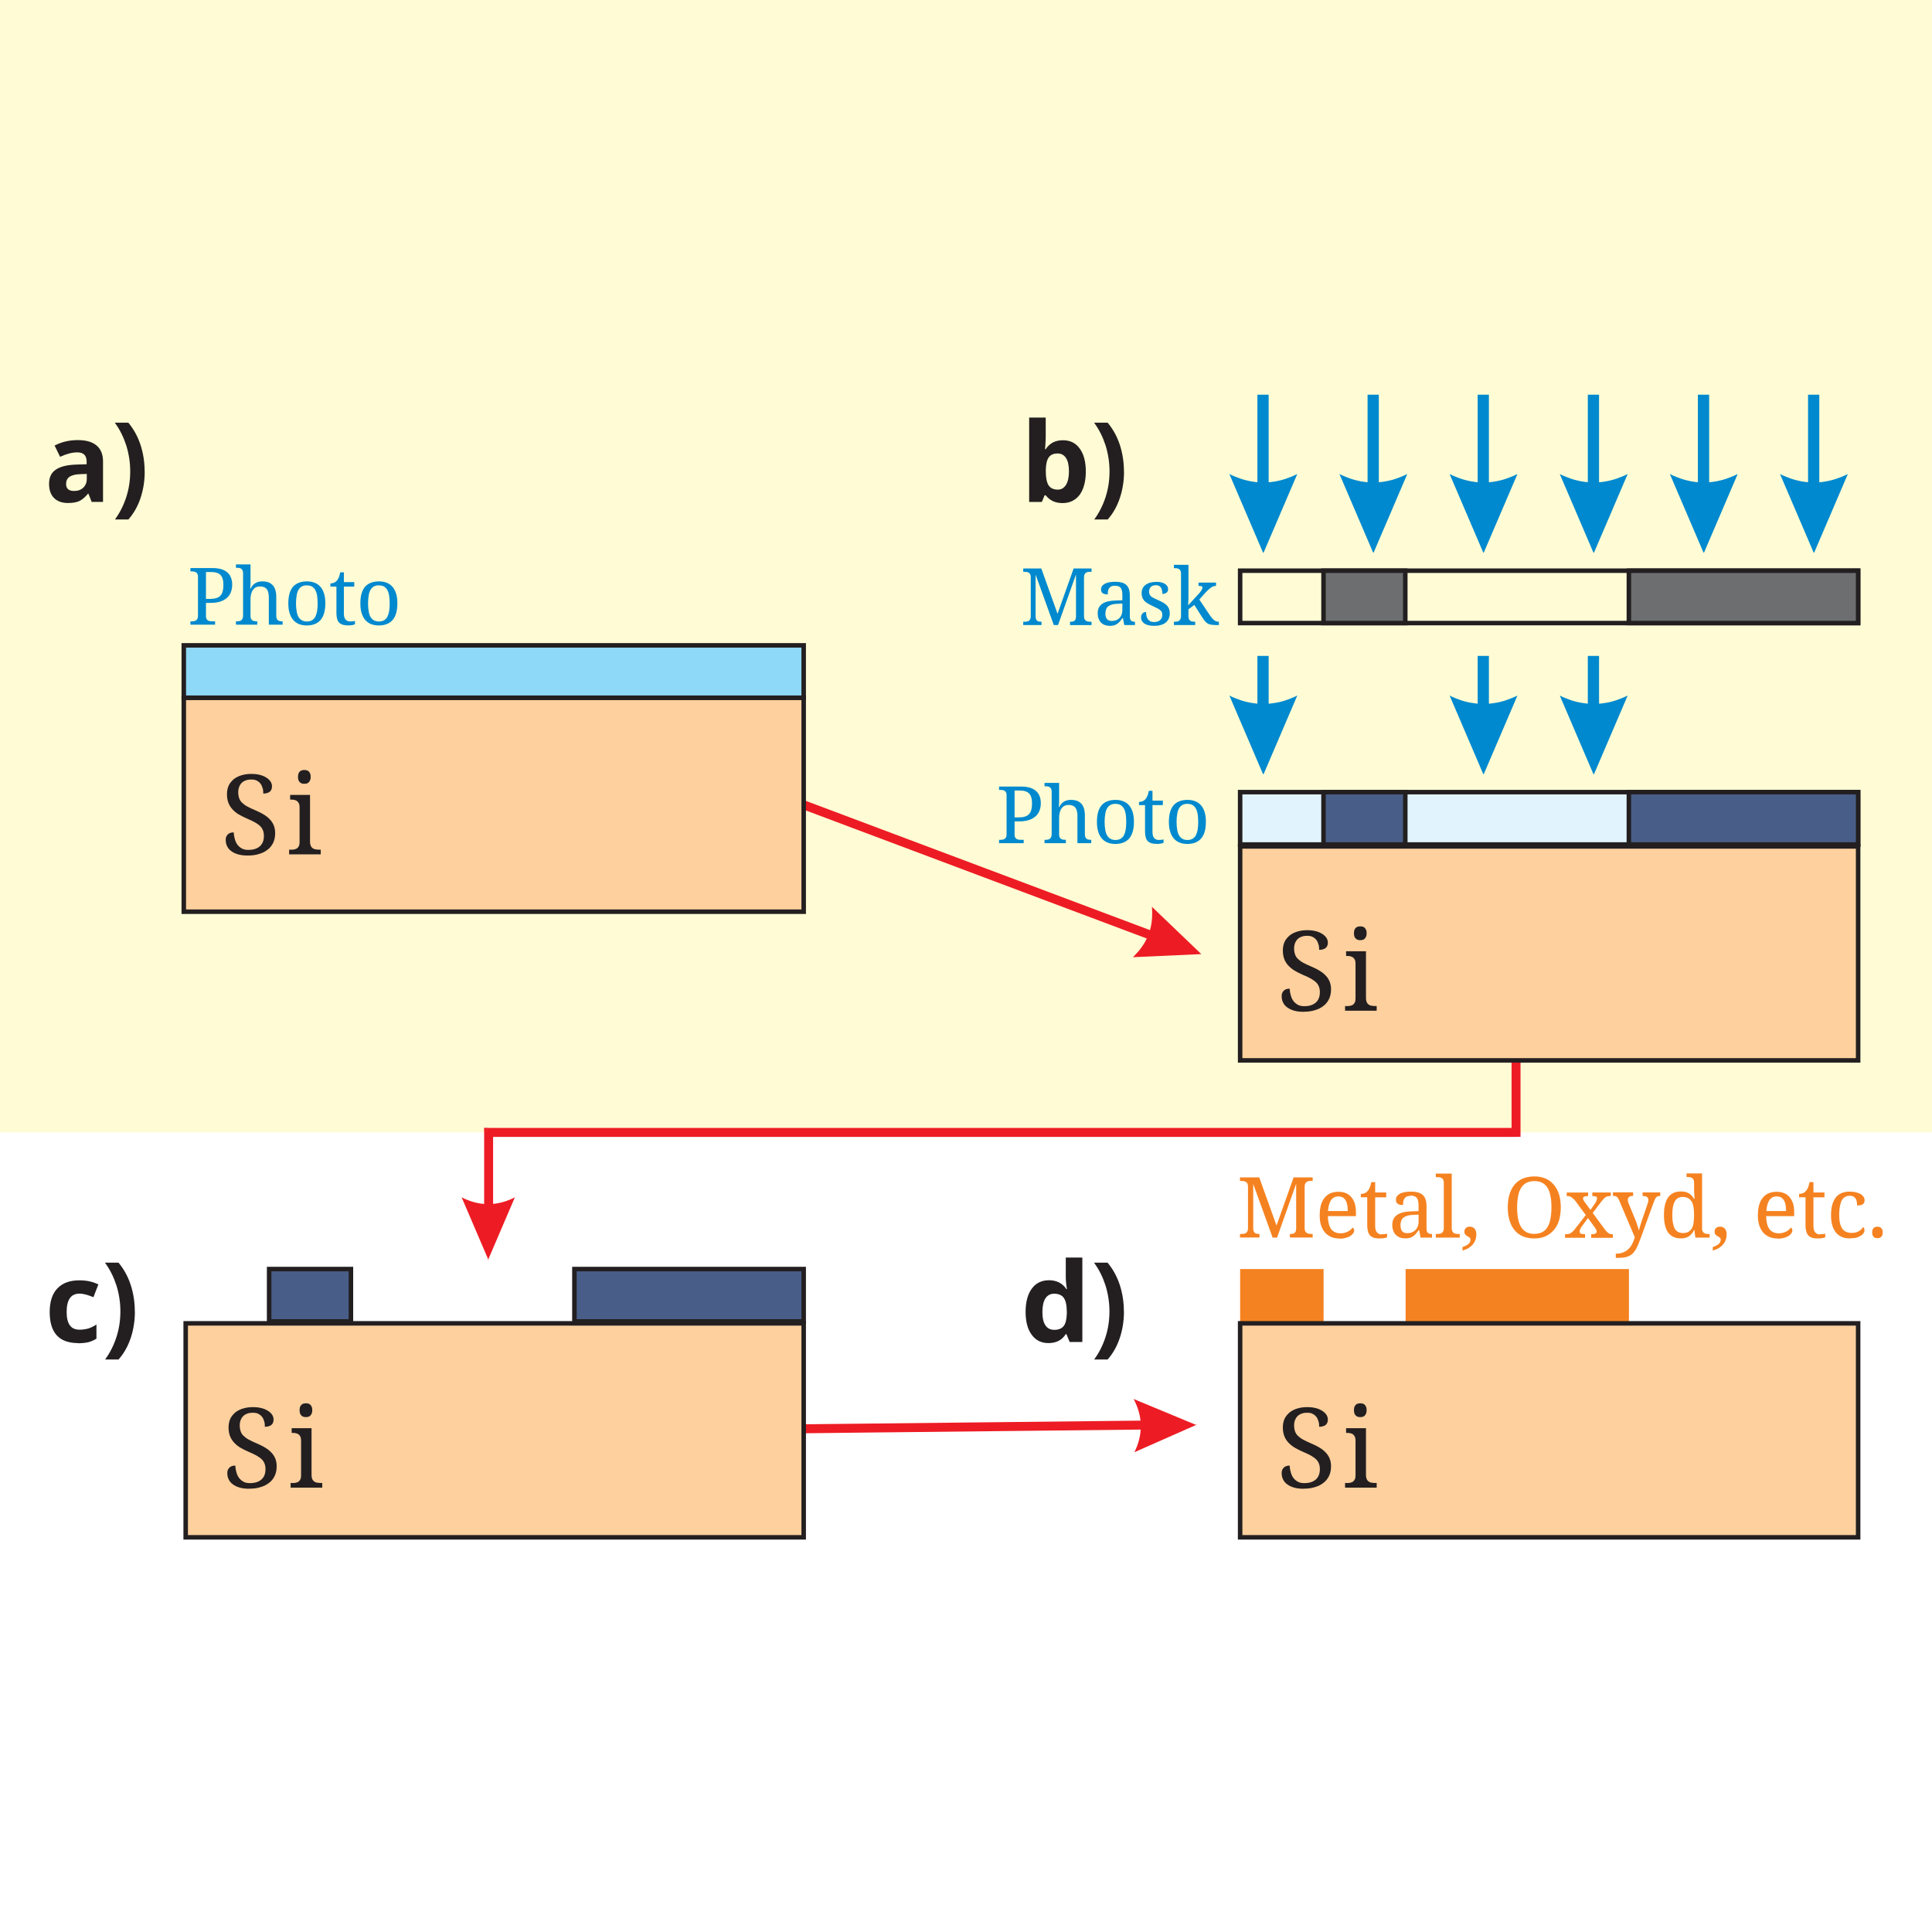 <?xml version="1.0" encoding="UTF-8"?>
<svg id="Layer_1" data-name="Layer 1" xmlns="http://www.w3.org/2000/svg" version="1.1" xmlns:xlink="http://www.w3.org/1999/xlink" viewBox="0 0 243.78 243.78">
  <defs>
    <style>
      .cls-1 {
        fill: #fffcd5;
      }

      .cls-1, .cls-2, .cls-3, .cls-4, .cls-5, .cls-6, .cls-7, .cls-8, .cls-9, .cls-10, .cls-11, .cls-12 {
        stroke-width: 0px;
      }

      .cls-2 {
        fill: #231f20;
      }

      .cls-3 {
        fill: #0089cf;
      }

      .cls-4, .cls-13 {
        fill: none;
      }

      .cls-5 {
        fill: #6d6e70;
      }

      .cls-6 {
        fill: #ed1c24;
      }

      .cls-14 {
        clip-path: url(#clippath-1);
      }

      .cls-13 {
        stroke: #231f20;
        stroke-miterlimit: 22.93;
        stroke-width: .57px;
      }

      .cls-7 {
        fill: #8ed8f8;
      }

      .cls-8 {
        fill: #e1f4fd;
      }

      .cls-15 {
        clip-path: url(#clippath);
      }

      .cls-9 {
        fill: #485e88;
      }

      .cls-10 {
        fill: #f58220;
      }

      .cls-11 {
        fill: #fff;
      }

      .cls-12 {
        fill: #fed09e;
      }
    </style>
    <clipPath id="clippath">
      <rect class="cls-4" width="243.78" height="243.78"/>
    </clipPath>
    <clipPath id="clippath-1">
      <rect class="cls-4" width="243.78" height="243.78"/>
    </clipPath>
  </defs>
  <g class="cls-15">
    <rect class="cls-11" width="243.78" height="243.78"/>
    <rect class="cls-1" y="0" width="243.78" height="142.88"/>
    <g class="cls-14">
      <path class="cls-3" d="M135.02,78.87v-.42h.03c.11,0,.21,0,.29-.02.09-.02.16-.05.22-.09.06-.04.11-.11.15-.19.03-.08.05-.19.06-.33v-5.34l-2.27,6.39h-.53l-2.3-6.37v5.23c0,.16.02.28.05.38.03.09.08.16.14.21.07.06.14.09.23.1.09.02.19.03.3.03h.03v.42h-2.31v-.42h.13c.11,0,.22,0,.32-.02.09-.02.18-.05.26-.09.07-.05.13-.12.17-.21.05-.09.07-.2.07-.35v-4.95c0-.15-.02-.27-.07-.36-.04-.09-.1-.15-.17-.2-.08-.05-.17-.08-.26-.1-.1,0-.21-.02-.32-.02h-.13v-.42h2.28l2.05,5.72,2.03-5.72h2.26v.42h-.13c-.11,0-.22,0-.32.02-.1.02-.19.05-.26.1-.07.05-.13.13-.18.22-.04.1-.06.22-.06.38v4.86c0,.16.02.28.06.38.05.09.11.16.18.21.07.06.16.09.26.1.1.02.21.03.32.03h.13v.42h-2.71ZM140.69,73.91c-.19,0-.34.02-.46.08-.12.05-.21.13-.28.23-.07.09-.11.21-.14.34-.02.14-.03.28-.03.44-.28,0-.49-.05-.63-.14-.15-.1-.22-.26-.22-.49,0-.17.05-.32.14-.44.1-.12.23-.22.39-.3.16-.07.36-.13.57-.17.22-.03.45-.05.7-.05.31,0,.57.03.8.09.23.06.42.16.57.29.16.14.27.32.35.54.07.22.11.49.11.81v2.59c0,.14,0,.26.04.35.02.09.05.16.1.22.05.05.12.09.2.11.08.03.17.04.28.04h.03v.42h-1.35l-.16-.86h-.08c-.11.14-.21.27-.3.39-.1.11-.21.22-.33.3-.11.09-.25.15-.39.2-.15.05-.33.07-.54.07s-.42-.03-.61-.09c-.2-.07-.36-.17-.5-.3s-.24-.3-.32-.5c-.08-.2-.12-.44-.12-.71,0-.53.19-.92.57-1.18.37-.26.94-.4,1.71-.42l.83-.03v-.6c0-.18-.01-.35-.03-.5-.02-.15-.06-.28-.13-.39-.06-.11-.16-.19-.28-.25-.12-.06-.28-.09-.49-.09M139.48,77.42c0,.32.07.55.2.7.13.16.34.23.61.23.2,0,.39-.03.55-.09.16-.07.3-.16.42-.28.12-.12.2-.27.27-.44.06-.17.09-.36.09-.57v-.81l-.64.03c-.28,0-.52.05-.71.1-.19.06-.34.14-.46.24-.12.1-.2.23-.25.38-.05.15-.08.32-.08.51M145.63,78.97c-.25,0-.48-.02-.68-.07-.2-.04-.38-.11-.52-.2s-.25-.2-.33-.33c-.08-.13-.12-.29-.12-.46,0-.14.02-.25.07-.34.04-.09.09-.16.16-.21.06-.05.13-.09.2-.11.08-.02.14-.03.2-.03,0,.18.02.34.05.49.03.16.09.29.17.41.08.11.18.2.31.27.13.07.29.1.48.1.17,0,.32-.02.45-.07.13-.04.23-.1.32-.18.09-.08.15-.18.2-.29.05-.11.07-.23.07-.37,0-.12-.02-.23-.05-.32-.04-.09-.1-.17-.19-.25-.09-.08-.21-.16-.36-.24-.15-.08-.34-.17-.57-.28-.25-.11-.46-.22-.64-.33-.18-.1-.33-.22-.45-.34-.11-.13-.2-.27-.26-.42-.06-.16-.09-.35-.09-.57s.05-.43.13-.6c.09-.18.22-.33.39-.45.16-.12.36-.21.59-.27.23-.06.49-.09.77-.09.24,0,.45.02.63.07.18.05.34.12.46.2.12.08.22.18.28.29.06.12.09.23.09.36,0,.18-.06.33-.19.44-.12.1-.3.16-.53.16,0-.35-.07-.62-.19-.81-.13-.19-.33-.29-.61-.29-.15,0-.29.02-.4.06-.11.04-.2.1-.27.17-.07.08-.12.17-.16.27-.03.1-.05.22-.05.34,0,.13.02.24.07.33.04.09.11.18.2.26.1.07.22.15.37.22.15.08.33.16.54.25.25.11.47.22.65.33.18.1.32.22.44.35.12.13.2.27.26.43.05.16.08.34.08.55,0,.26-.05.49-.14.68-.09.2-.23.36-.4.5-.17.13-.38.23-.62.29-.25.07-.51.1-.81.1M151.33,75.65l1.33,1.98c.18.27.35.47.52.61.17.14.37.21.59.21h.03v.42h-.14c-.29,0-.53,0-.72-.03-.18-.02-.35-.06-.48-.12-.14-.07-.26-.17-.38-.3-.11-.13-.24-.3-.38-.52l-1-1.57-.74.55v.9c0,.15.03.26.07.35.04.09.1.16.18.21.07.04.16.07.26.09.1,0,.2.02.31.02h.03v.42h-2.69v-.42h.08c.11,0,.22,0,.32-.03.1,0,.19-.04.26-.1.07-.05.13-.12.17-.21.05-.1.07-.22.07-.38v-5.36c0-.15-.02-.27-.07-.36-.04-.09-.1-.15-.17-.2-.08-.05-.17-.08-.26-.1-.1-.01-.21-.02-.32-.02h-.08v-.42h1.84v4.21c-.01.14-.01.28-.02.42,0,.15,0,.32-.02.49l1.25-1.37c.11-.12.2-.22.27-.31.07-.1.13-.18.17-.24.04-.07.07-.13.09-.19,0-.05.02-.1.02-.15,0-.09-.04-.14-.12-.16-.08-.03-.2-.04-.37-.04v-.42h2.21v.42c-.23,0-.46.08-.68.24-.22.17-.47.4-.73.69l-.7.79Z"/>
      <path class="cls-10" d="M162.76,156.16v-.45h.03c.12,0,.22-.01.31-.02.1-.02.17-.05.23-.1.06-.04.12-.12.16-.2.03-.08.05-.2.06-.35v-5.68l-2.41,6.8h-.56l-2.45-6.78v5.56c0,.17.02.3.05.4.03.1.09.17.15.22.07.06.15.1.24.11.1.02.2.03.32.03h.03v.45h-2.46v-.45h.14c.12,0,.23-.01.34-.02.1-.02.19-.05.28-.1.07-.05.14-.13.18-.22.05-.1.07-.21.07-.37v-5.26c0-.16-.02-.29-.07-.38-.04-.1-.11-.16-.18-.21-.09-.05-.18-.08-.28-.11-.11-.01-.22-.02-.34-.02h-.14v-.45h2.43l2.18,6.08,2.16-6.08h2.4v.45h-.14c-.12,0-.23,0-.34.02-.11.02-.2.05-.28.11-.08.05-.14.14-.19.23-.04.11-.06.23-.06.4v5.17c0,.17.02.3.06.4.05.1.12.17.19.22.07.06.17.1.28.11.11.02.22.03.34.03h.14v.45h-2.88ZM168.99,156.27c-.38,0-.72-.06-1.03-.19-.31-.14-.56-.32-.78-.57-.21-.24-.37-.55-.49-.91-.12-.36-.17-.78-.17-1.23,0-1,.2-1.74.62-2.24.4-.5.99-.75,1.74-.75.34,0,.65.05.92.16.28.11.5.28.69.49.19.21.34.48.45.81.1.32.15.69.15,1.12v.49h-3.54c.01.38.05.7.12.98.07.28.18.5.31.68.14.17.3.3.49.38.19.08.42.13.67.13.18,0,.35-.02.51-.06.16-.04.3-.1.43-.16.13-.06.24-.15.34-.23.11-.08.18-.17.25-.27.05.02.1.06.14.13.04.06.06.14.06.23,0,.11-.03.22-.12.34-.07.13-.19.23-.34.34-.16.11-.35.19-.59.25-.23.07-.51.11-.83.11M168.88,150.96c-.39,0-.7.16-.93.47-.21.32-.34.78-.38,1.38h2.49c0-.28-.02-.53-.06-.75-.04-.22-.11-.43-.2-.58-.09-.16-.21-.29-.36-.38-.15-.08-.33-.13-.55-.13M174.34,155.74c.14,0,.25-.01.36-.02.11-.01.21-.03.32-.05v.45s-.1.04-.17.06c-.07.02-.15.03-.23.05-.08.01-.18.02-.28.03-.09.01-.18.01-.26.01-.28,0-.51-.03-.7-.08-.19-.06-.35-.15-.48-.28-.13-.13-.22-.3-.28-.51-.06-.21-.1-.47-.1-.78v-3.55h-.81v-.42c.13,0,.27-.02.43-.07.15-.05.29-.14.4-.27.13-.13.22-.29.3-.47.07-.18.14-.4.19-.68h.49v1.31h1.39v.61h-1.39v3.61c0,.37.07.64.22.81s.34.26.59.26M178.01,150.89c-.2,0-.36.02-.49.09-.13.05-.22.14-.3.24-.07.1-.12.22-.15.36-.02.15-.03.3-.03.47-.3,0-.52-.05-.67-.15-.16-.11-.23-.28-.23-.52,0-.18.05-.34.15-.47.11-.13.24-.23.41-.32.17-.07.38-.14.61-.18.23-.03.48-.05.74-.05.33,0,.61.03.85.1.24.06.45.17.61.31.17.15.29.34.37.57.07.23.12.52.12.86v2.75c0,.15.01.28.04.37.02.1.05.17.11.23.05.05.13.09.21.12.08.03.18.04.3.04h.03v.45h-1.44l-.17-.92h-.09c-.12.15-.22.29-.32.42-.11.12-.22.23-.35.32-.12.1-.27.16-.41.21-.16.05-.35.07-.58.07s-.45-.03-.65-.1c-.21-.07-.38-.18-.53-.32-.15-.14-.26-.32-.34-.53-.09-.21-.13-.47-.13-.76,0-.56.2-.98.61-1.25.39-.28,1-.43,1.82-.45l.88-.03v-.64c0-.19-.01-.37-.03-.53-.02-.16-.06-.3-.14-.42-.06-.12-.17-.2-.3-.27-.13-.06-.3-.1-.52-.1M176.72,154.62c0,.34.07.58.21.74.14.17.36.24.65.24.21,0,.41-.03.58-.1.17-.07.32-.17.45-.3.13-.13.21-.29.29-.47.06-.18.1-.38.1-.61v-.86l-.68.03c-.3.01-.55.05-.76.11-.2.06-.36.15-.49.25-.13.11-.21.25-.27.4-.05.16-.09.34-.09.54M181.31,155.71c.12,0,.23-.01.34-.03.11-.01.2-.04.28-.11.07-.05.14-.13.18-.22.05-.11.07-.23.07-.4v-5.7c0-.16-.02-.29-.07-.38-.04-.1-.11-.16-.18-.21-.09-.05-.18-.09-.28-.11-.11-.01-.22-.02-.34-.02h-.14v-.45h2.01v6.87c0,.17.02.3.07.4.04.1.11.17.18.22.09.06.17.1.28.11.11.02.22.03.34.03h.14v.45h-3.02v-.45h.14ZM186.29,155.71c0,.22-.03.45-.1.66-.06.21-.16.41-.3.59-.14.18-.32.34-.54.49-.22.14-.49.25-.81.35v-.45c.35-.11.61-.25.77-.4.17-.16.24-.34.24-.55,0-.06-.02-.13-.05-.17-.04-.05-.09-.1-.15-.13-.05-.04-.12-.08-.18-.11-.07-.03-.13-.07-.19-.13-.05-.04-.11-.11-.15-.18-.03-.06-.05-.16-.05-.27,0-.2.06-.36.2-.47.13-.11.3-.16.49-.16.12,0,.22.02.32.06.1.03.18.1.25.17.08.07.14.18.18.3.04.11.06.24.06.39M196.94,152.35c0,.58-.08,1.12-.21,1.61-.15.48-.36.89-.65,1.23-.29.34-.64.61-1.05.8-.41.18-.88.28-1.43.28s-1.05-.1-1.48-.28c-.41-.19-.77-.46-1.04-.8-.28-.34-.48-.76-.62-1.24-.14-.48-.21-1.01-.21-1.61s.07-1.12.21-1.6c.14-.49.34-.89.62-1.23.28-.34.63-.61,1.05-.79.43-.18.91-.28,1.48-.28s1.01.1,1.43.28c.41.18.76.45,1.04.79.29.34.5.75.65,1.23.14.48.21,1.01.21,1.61M191.43,152.35c0,.52.04,1,.12,1.42.07.42.2.75.37,1.04.18.29.4.51.68.66.27.15.61.22,1,.22s.73-.08,1.01-.22c.27-.15.49-.37.67-.66.17-.29.29-.63.36-1.04.08-.42.12-.89.12-1.42s-.03-1-.12-1.41c-.07-.42-.19-.77-.36-1.04-.18-.29-.39-.5-.67-.65-.27-.15-.61-.22-1-.22s-.73.08-1.01.22c-.28.15-.5.36-.67.65-.18.28-.31.63-.38,1.04-.07.42-.12.88-.12,1.41M201.52,151.22c0-.13-.05-.21-.16-.24-.12-.04-.24-.06-.41-.06h-.03v-.45h2.33v.45h-.1c-.1,0-.19.01-.28.02-.09.02-.17.05-.26.11-.07.04-.16.12-.24.2-.1.1-.19.21-.3.35l-1.1,1.45,1.56,2.12c.15.2.3.35.45.44.14.09.28.13.4.13h.14v.45h-2.74v-.45h.05c.43,0,.64-.12.64-.35,0-.04,0-.08-.02-.12,0-.04-.03-.08-.06-.14-.03-.05-.06-.13-.12-.2-.05-.08-.13-.17-.2-.28l-.7-.96-.76,1.04s-.06.08-.1.14c-.03.06-.06.12-.1.17-.02.06-.05.13-.06.18-.02.06-.03.12-.03.18,0,.12.05.2.16.26.1.05.27.07.5.07h.03v.45h-2.53v-.45h.1c.13,0,.25-.01.34-.03.1-.02.19-.05.28-.11.09-.05.17-.13.26-.21.1-.08.18-.2.29-.33l1.35-1.73-1.35-1.83c-.15-.18-.31-.32-.46-.42-.14-.11-.3-.15-.46-.15h-.14v-.45h2.7v.45h-.03c-.12,0-.22.01-.3.02-.09.02-.15.04-.19.06-.04.03-.07.06-.1.11-.01.04-.02.07-.02.12,0,.07.02.15.06.21.04.07.11.17.18.28l.7.95.55-.79c.09-.12.15-.23.19-.34.05-.11.07-.21.07-.31M209.49,150.46v.45h-.03c-.11,0-.19.01-.27.03-.07.02-.14.06-.2.13-.06.06-.12.15-.17.26-.05.11-.11.24-.17.41l-1.62,4.47c-.13.34-.24.64-.35.9-.11.26-.22.48-.35.67-.12.18-.26.33-.39.46-.15.12-.31.21-.49.29-.19.07-.39.13-.64.15-.23.03-.51.04-.83.04h-.1v-.53c.36,0,.67-.05.94-.16.26-.11.48-.24.67-.44.19-.18.34-.39.47-.65.13-.25.23-.52.32-.82l-1.97-4.65c-.04-.11-.1-.2-.14-.27-.04-.07-.1-.14-.15-.18-.06-.04-.13-.07-.2-.1-.07,0-.16-.02-.27-.02h-.03v-.45h2.55v.45h-.03c-.21,0-.37.04-.48.13-.11.07-.16.21-.16.38,0,.06.01.12.02.18.01.06.03.13.06.21l.78,1.89c.05.12.11.26.16.39.05.15.11.29.15.43.04.15.08.28.13.4.03.12.06.23.07.32h.03c.04-.16.1-.34.16-.56.06-.22.15-.47.23-.72l.71-2.07c.03-.08.05-.17.07-.24.01-.08.02-.15.02-.21,0-.18-.06-.32-.17-.39-.12-.09-.3-.13-.53-.13h-.03v-.45h2.21ZM214.76,154.99c0,.16.02.28.07.37.04.1.11.17.18.22.09.05.18.09.29.11.11,0,.21.02.33.02h.09v.45h-1.8l-.12-.96h-.04c-.09.17-.17.31-.28.45-.1.13-.21.23-.35.33-.13.08-.28.16-.45.21-.16.05-.35.07-.55.07-.35,0-.66-.05-.94-.17-.27-.12-.49-.3-.68-.54-.18-.23-.32-.54-.41-.92-.1-.37-.14-.81-.14-1.32s.04-.96.14-1.33c.1-.37.23-.68.41-.93.19-.24.41-.42.68-.54.28-.12.58-.17.94-.17.2,0,.38.02.55.06.16.04.32.12.45.19.14.09.25.18.35.3.11.12.2.24.28.38h.06c-.01-.17-.02-.34-.03-.49-.01-.13-.02-.27-.02-.39-.01-.13-.01-.22-.01-.29v-.87c0-.16-.02-.29-.07-.38-.04-.1-.11-.16-.19-.21-.07-.05-.17-.09-.28-.11-.11-.01-.21-.02-.33-.02h-.08v-.45h1.96v6.91ZM212.32,155.59c.28,0,.51-.04.69-.14s.33-.23.45-.42c.11-.19.19-.43.23-.71.05-.29.07-.62.07-1s-.02-.7-.07-.98c-.04-.29-.13-.53-.23-.72-.12-.19-.27-.33-.45-.44-.19-.1-.43-.15-.7-.15-.23,0-.43.05-.6.15-.17.11-.3.24-.4.45-.11.19-.18.43-.23.71-.04.29-.07.62-.07.99,0,.75.11,1.32.31,1.69.2.37.54.56,1.01.56M217.87,155.71c0,.22-.03.45-.1.66-.06.21-.16.41-.3.59-.14.18-.32.34-.54.49-.22.14-.49.25-.81.35v-.45c.35-.11.61-.25.76-.4.17-.16.24-.34.24-.55,0-.06-.02-.13-.05-.17-.04-.05-.09-.1-.15-.13-.05-.04-.12-.08-.18-.11-.07-.03-.13-.07-.19-.13-.05-.04-.11-.11-.15-.18-.03-.06-.05-.16-.05-.27,0-.2.06-.36.2-.47.13-.11.3-.16.49-.16.12,0,.22.02.32.06.1.03.18.1.26.17.07.07.14.18.18.3.04.11.06.24.06.39M224.28,156.27c-.38,0-.72-.06-1.03-.19-.31-.14-.56-.32-.78-.57-.21-.24-.37-.55-.49-.91-.12-.36-.17-.78-.17-1.23,0-1,.2-1.74.62-2.24.4-.5.99-.75,1.74-.75.34,0,.65.05.93.16.28.11.5.28.69.49.19.21.34.48.45.81.1.32.15.69.15,1.12v.49h-3.54c.01.38.05.7.12.98.07.28.18.5.31.68.14.17.3.3.49.38.19.08.41.13.67.13.18,0,.35-.02.51-.06.16-.04.3-.1.43-.16.13-.06.24-.15.34-.23.11-.08.18-.17.24-.27.05.02.1.06.14.13.04.06.06.14.06.23,0,.11-.03.22-.12.34-.07.13-.19.23-.34.34-.16.11-.35.19-.59.25-.23.07-.51.11-.83.11M224.18,150.96c-.39,0-.7.16-.92.47-.21.32-.34.78-.38,1.38h2.49c0-.28-.02-.53-.06-.75-.04-.22-.11-.43-.2-.58-.09-.16-.21-.29-.36-.38-.15-.08-.33-.13-.55-.13M229.63,155.74c.14,0,.26-.01.36-.02.11-.01.21-.03.32-.05v.45s-.1.04-.17.06c-.07.02-.15.03-.23.05-.09.01-.18.02-.28.03-.08.01-.18.01-.25.01-.28,0-.51-.03-.7-.08-.19-.06-.35-.15-.48-.28-.13-.13-.22-.3-.28-.51-.06-.21-.1-.47-.1-.78v-3.55h-.81v-.42c.13,0,.27-.02.43-.07.15-.05.29-.14.4-.27.13-.13.22-.29.3-.47.07-.18.14-.4.19-.68h.49v1.31h1.39v.61h-1.39v3.61c0,.37.07.64.22.81.15.17.34.26.58.26M233.46,156.27c-.35,0-.68-.05-.98-.16-.3-.12-.55-.29-.76-.52-.21-.23-.38-.54-.5-.9-.12-.37-.18-.82-.18-1.34,0-.57.06-1.04.18-1.42.12-.38.29-.69.5-.93.21-.23.46-.39.75-.49.29-.11.6-.15.94-.15.22,0,.44.02.66.06.22.04.42.11.6.2.18.08.32.2.43.34.12.14.17.3.17.48,0,.24-.07.41-.23.52-.16.1-.4.15-.71.15,0-.17-.02-.33-.04-.47-.03-.15-.07-.29-.15-.39-.06-.12-.16-.2-.27-.27-.12-.06-.26-.1-.45-.1-.2,0-.39.03-.55.12-.16.07-.31.2-.43.39-.12.18-.2.44-.27.75-.06.31-.1.71-.1,1.18,0,.76.13,1.33.38,1.7.24.36.66.55,1.22.55.33,0,.62-.07.86-.21.25-.14.44-.32.55-.54.05.04.1.1.13.17.03.06.05.15.05.24,0,.12-.03.25-.12.36-.07.13-.18.23-.34.33-.15.1-.33.18-.56.25-.22.05-.49.08-.79.08M236.23,155.51c0-.14.02-.25.05-.35.03-.08.08-.16.14-.21.06-.06.14-.1.21-.13.09-.02.17-.03.27-.03s.18.01.25.03c.09.03.16.06.21.13.06.05.12.13.15.21.03.1.05.21.05.35s-.02.25-.05.34c-.03.1-.08.17-.15.22-.05.05-.13.1-.21.13-.07.02-.16.03-.25.03s-.18-.01-.27-.03c-.07-.03-.15-.07-.21-.13-.05-.05-.11-.13-.14-.22-.03-.1-.05-.2-.05-.34"/>
      <path class="cls-6" d="M97.33,99.42l50.7,19.04-.4,1.06-50.7-19.04.4-1.06ZM151.56,120.39l-8.62.39.17-.16.16-.17.16-.17.15-.17.15-.17.14-.18.13-.18.13-.18.12-.18.12-.18.11-.19.1-.19.1-.19.09-.19.08-.2.08-.2.07-.2.07-.2.06-.21.05-.21.05-.21.04-.21.03-.21.03-.22.02-.22.02-.22v-.22s.01-.22.01-.22v-.23s-.01-.23-.01-.23v-.23s-.04-.24-.04-.24l6.23,5.97Z"/>
      <path class="cls-6" d="M94.64,179.79l52.41-.57v1.13s-52.4.57-52.4.57v-1.13ZM151.04,179.75l-7.9,3.49.1-.21.09-.21.09-.21.08-.21.07-.21.07-.21.06-.21.05-.21.05-.21.04-.21.03-.21.03-.21.02-.21v-.21s.02-.21.02-.21v-.21s0-.21,0-.21v-.21s-.03-.21-.03-.21l-.03-.21-.03-.21-.04-.21-.05-.21-.05-.21-.06-.21-.07-.21-.07-.21-.08-.21-.09-.21-.09-.21-.1-.21-.11-.21,7.97,3.31Z"/>
      <path class="cls-3" d="M159.37,69.73l-4.25-9.92.26.13.27.12.27.11.27.1.27.1.27.09.27.08.27.07.26.06.27.06.27.04.27.04.26.03.27.02h.27s.27.02.27.02h.27s.26-.02.26-.02l.27-.02.27-.03.27-.04.26-.04.27-.06.27-.06.27-.07.26-.08.27-.09.27-.1.27-.1.26-.11.27-.12.27-.13-4.25,9.92ZM158.66,49.8h1.42v14.94h-1.42v-14.94Z"/>
      <path class="cls-3" d="M159.37,97.68l-4.25-9.92.26.13.27.12.27.11.27.1.27.1.27.09.27.08.27.07.26.06.27.05.27.04.27.04.26.03.27.02h.27s.27.02.27.02h.27s.26-.02.26-.02l.27-.02.27-.03.27-.04.26-.04.27-.05.27-.06.27-.07.26-.08.27-.09.27-.1.27-.1.26-.11.27-.12.27-.13-4.25,9.92ZM158.66,82.76h1.42v9.93h-1.42v-9.93Z"/>
      <path class="cls-3" d="M173.26,69.73l-4.25-9.92.26.13.27.12.27.11.27.1.26.1.27.09.27.08.27.07.26.06.27.06.27.04.27.04.26.03.27.02h.27s.27.02.27.02h.27s.26-.02.26-.02l.27-.02.27-.03.27-.04.26-.04.27-.06.27-.06.27-.07.26-.08.27-.09.27-.1.26-.1.27-.11.27-.12.27-.13-4.25,9.92ZM172.56,49.8h1.42v14.94h-1.42v-14.94Z"/>
      <path class="cls-3" d="M187.16,69.73l-4.25-9.92.26.13.27.12.27.11.27.1.26.1.27.09.27.08.27.07.26.06.27.06.27.04.27.04.26.03.27.02h.27s.27.02.27.02h.27s.26-.02.26-.02l.27-.02.27-.03.27-.04.26-.04.27-.06.27-.06.26-.07.27-.08.27-.09.27-.1.26-.1.27-.11.27-.12.27-.13-4.25,9.92ZM186.45,49.8h1.42v14.94h-1.42v-14.94Z"/>
      <path class="cls-3" d="M187.16,97.68l-4.25-9.92.26.13.27.12.27.11.27.1.26.1.27.09.27.08.27.07.26.06.27.05.27.04.27.04.26.03.27.02h.27s.27.02.27.02h.27s.26-.02.26-.02l.27-.02.27-.03.27-.04.26-.04.27-.05.27-.06.26-.07.27-.08.27-.09.27-.1.26-.1.27-.11.27-.12.27-.13-4.25,9.92ZM186.45,82.76h1.42v9.93h-1.42v-9.93Z"/>
      <path class="cls-3" d="M201.06,69.73l-4.25-9.92.26.13.27.12.27.11.27.1.26.1.27.09.27.08.27.07.27.06.27.06.27.04.27.04.26.03.27.02h.27s.27.02.27.02h.27s.26-.02.26-.02l.27-.02.27-.03.26-.04.27-.04.27-.06.27-.06.26-.07.27-.08.27-.09.27-.1.26-.1.27-.11.27-.12.27-.13-4.25,9.92ZM200.35,49.8h1.42v14.94h-1.42v-14.94Z"/>
      <path class="cls-3" d="M201.06,97.68l-4.25-9.92.26.13.27.12.27.11.27.1.26.1.27.09.27.08.27.07.27.06.27.05.27.04.27.04.26.03.27.02h.27s.27.02.27.02h.27s.26-.02.26-.02l.27-.02.27-.03.26-.04.27-.04.27-.05.27-.06.26-.07.27-.08.27-.09.27-.1.26-.1.27-.11.27-.12.27-.13-4.25,9.92ZM200.35,82.76h1.42v9.93h-1.42v-9.93Z"/>
      <path class="cls-3" d="M214.95,69.73l-4.25-9.92.26.13.27.12.27.11.27.1.26.1.27.09.27.08.27.07.26.06.27.06.27.04.27.04.26.03.27.02h.27s.27.02.27.02h.27s.26-.02.26-.02l.27-.02.27-.03.27-.04.26-.04.27-.06.27-.06.27-.07.26-.08.27-.09.27-.1.27-.1.26-.11.27-.12.27-.13-4.25,9.92ZM214.24,49.8h1.42v14.94h-1.42v-14.94Z"/>
      <path class="cls-3" d="M228.85,69.73l-4.25-9.92.26.13.27.12.27.11.27.1.26.1.27.09.27.08.27.07.26.06.27.06.27.04.27.04.26.03.27.02h.27s.27.02.27.02h.27s.26-.02.26-.02l.27-.02.27-.03.27-.04.26-.04.27-.06.27-.06.27-.07.26-.08.27-.09.27-.1.27-.1.26-.11.27-.12.27-.13-4.25,9.92ZM228.14,49.8h1.42v14.94h-1.42v-14.94Z"/>
      <rect class="cls-13" x="156.48" y="72.01" width="77.98" height="6.61"/>
      <rect class="cls-8" x="156.48" y="99.95" width="77.98" height="6.61"/>
      <rect class="cls-13" x="156.48" y="99.95" width="77.98" height="6.61"/>
      <rect class="cls-5" x="205.53" y="72.01" width="28.93" height="6.61"/>
      <rect class="cls-13" x="205.53" y="72.01" width="28.93" height="6.61"/>
      <rect class="cls-9" x="205.53" y="99.95" width="28.93" height="6.61"/>
      <rect class="cls-13" x="205.53" y="99.95" width="28.93" height="6.61"/>
      <rect class="cls-9" x="72.48" y="160.13" width="28.93" height="6.61"/>
      <rect class="cls-13" x="72.48" y="160.13" width="28.93" height="6.61"/>
      <rect class="cls-5" x="167" y="72.01" width="10.32" height="6.61"/>
      <rect class="cls-13" x="167" y="72.01" width="10.32" height="6.61"/>
      <rect class="cls-9" x="167" y="99.95" width="10.32" height="6.61"/>
      <rect class="cls-13" x="167" y="99.95" width="10.32" height="6.61"/>
      <rect class="cls-9" x="33.96" y="160.13" width="10.32" height="6.61"/>
      <rect class="cls-13" x="33.96" y="160.13" width="10.32" height="6.61"/>
      <path class="cls-2" d="M11.57,63.34l-.41-1.04h-.06c-.35.43-.72.74-1.08.92-.38.17-.85.25-1.46.25-.73,0-1.32-.21-1.74-.63-.42-.42-.63-1.02-.63-1.79,0-.81.28-1.41.85-1.79.56-.39,1.43-.6,2.56-.64l1.33-.04v-.34c0-.77-.39-1.16-1.19-1.16-.62,0-1.33.18-2.16.56l-.69-1.42c.88-.46,1.85-.69,2.93-.69,1.02,0,1.81.22,2.35.67.55.45.83,1.12.83,2.03v5.1h-1.46ZM10.95,59.8l-.81.03c-.6.01-1.05.13-1.35.32-.31.21-.45.52-.45.92,0,.59.34.88,1.01.88.49,0,.87-.14,1.16-.42.29-.28.44-.64.44-1.11v-.63ZM18.26,59.5c0,1.19-.18,2.31-.53,3.35-.35,1.04-.85,1.93-1.53,2.7h-1.7c.62-.84,1.09-1.78,1.43-2.82.34-1.05.5-2.13.5-3.25s-.17-2.2-.49-3.25c-.34-1.05-.81-2.02-1.46-2.9h1.71c.67.8,1.18,1.72,1.53,2.77.35,1.07.53,2.19.53,3.39"/>
      <path class="cls-2" d="M9.84,169.47c-2.38,0-3.57-1.3-3.57-3.92,0-1.3.32-2.3.97-2.98.66-.69,1.58-1.02,2.79-1.02.88,0,1.68.17,2.38.52l-.62,1.61c-.32-.13-.63-.24-.91-.32-.29-.08-.57-.13-.85-.13-1.08,0-1.62.77-1.62,2.31s.55,2.24,1.62,2.24c.41,0,.77-.06,1.12-.15.34-.11.67-.28,1.02-.5v1.78c-.34.22-.69.36-1.02.45-.35.08-.78.13-1.3.13M17.02,165.49c0,1.19-.18,2.31-.53,3.35-.35,1.04-.85,1.93-1.53,2.7h-1.7c.62-.84,1.09-1.78,1.43-2.82.34-1.05.5-2.13.5-3.25s-.17-2.2-.49-3.25c-.34-1.05-.81-2.02-1.46-2.9h1.71c.67.8,1.18,1.72,1.53,2.77.35,1.07.53,2.19.53,3.39"/>
      <path class="cls-2" d="M132.29,169.47c-.9,0-1.6-.35-2.11-1.05-.52-.7-.77-1.67-.77-2.9s.27-2.23.79-2.93c.52-.7,1.25-1.05,2.16-1.05.97,0,1.7.38,2.2,1.12h.07c-.1-.57-.15-1.08-.15-1.53v-2.45h2.09v10.65h-1.6l-.41-.99h-.08c-.48.76-1.21,1.13-2.17,1.13M133.02,167.8c.53,0,.92-.15,1.18-.46.25-.31.39-.84.41-1.58v-.22c0-.81-.13-1.42-.38-1.77-.25-.35-.66-.53-1.23-.53-.46,0-.83.2-1.09.59-.25.39-.38.97-.38,1.72s.13,1.32.39,1.69c.25.38.63.56,1.11.56M141.82,165.49c0,1.19-.18,2.31-.53,3.35-.35,1.04-.85,1.93-1.53,2.7h-1.7c.62-.84,1.09-1.78,1.43-2.82.34-1.05.5-2.13.5-3.25s-.17-2.2-.49-3.25c-.34-1.05-.81-2.02-1.46-2.9h1.71c.67.8,1.18,1.72,1.53,2.77.35,1.07.53,2.19.53,3.39"/>
      <path class="cls-2" d="M134.13,55.55c.9,0,1.61.35,2.11,1.05.52.71.77,1.68.77,2.9s-.27,2.24-.78,2.94c-.53.69-1.25,1.04-2.16,1.04s-1.6-.32-2.12-.98h-.14l-.35.84h-1.6v-10.65h2.09v2.48c0,.31-.03.81-.08,1.51h.08c.49-.76,1.22-1.13,2.17-1.13M133.46,57.22c-.52,0-.88.15-1.12.48-.24.32-.36.84-.38,1.57v.22c0,.83.13,1.41.36,1.76.25.36.63.53,1.16.53.43,0,.77-.2,1.02-.59.25-.39.38-.97.38-1.72s-.13-1.32-.38-1.69c-.25-.38-.6-.56-1.05-.56M141.83,59.5c0,1.19-.18,2.31-.53,3.35-.35,1.04-.85,1.93-1.53,2.7h-1.7c.62-.84,1.09-1.78,1.43-2.82.34-1.05.5-2.13.5-3.25s-.17-2.2-.49-3.25c-.34-1.05-.81-2.02-1.46-2.9h1.71c.67.8,1.18,1.72,1.53,2.77.35,1.07.53,2.19.53,3.39"/>
      <path class="cls-6" d="M191.86,142.88h-1.13v-12.29h1.13v12.29ZM191.86,142.88v.57h-.57l.57-.57ZM191.29,143.45H61.65v-1.13h129.64l.57.57-.57.57ZM61.08,142.88v-.57h.57l-.57.57ZM62.22,142.88v12.15h-1.13v-12.15l.57-.57.57.57ZM61.65,159.02l-3.4-7.94.21.1.21.1.21.09.21.08.21.08.21.07.21.06.21.06.21.05.21.04.21.04.21.03.21.02.21.02h.21s.21.01.21.01h.21s.21-.01.21-.01l.21-.02.21-.02.21-.03.21-.04.21-.04.21-.05.21-.06.21-.06.21-.07.21-.08.21-.08.21-.09.21-.1.21-.1-3.4,7.94Z"/>
      <rect class="cls-12" x="156.48" y="106.8" width="77.98" height="27"/>
      <rect class="cls-13" x="156.48" y="106.8" width="77.98" height="27"/>
      <rect class="cls-12" x="23.43" y="166.98" width="77.98" height="27"/>
      <rect class="cls-13" x="23.43" y="166.98" width="77.98" height="27"/>
      <rect class="cls-12" x="23.19" y="88.04" width="78.22" height="27"/>
      <rect class="cls-13" x="23.19" y="88.04" width="78.22" height="27"/>
      <path class="cls-2" d="M31.26,107.95c-.45,0-.85-.04-1.2-.14-.35-.1-.65-.24-.87-.41-.24-.17-.42-.38-.53-.62-.13-.25-.18-.52-.18-.81s.08-.5.27-.69c.17-.17.42-.25.74-.25.01.29.06.57.14.84.07.27.18.51.32.7.15.21.34.36.56.49.24.13.5.18.83.18.62,0,1.09-.15,1.44-.45.35-.31.52-.74.52-1.32,0-.25-.04-.48-.11-.67s-.18-.38-.35-.55c-.17-.17-.39-.32-.66-.48-.27-.15-.6-.31-1.01-.48-.42-.18-.8-.38-1.12-.57-.31-.2-.58-.43-.78-.67-.21-.25-.38-.53-.48-.84-.1-.29-.15-.64-.15-1.02,0-.41.08-.76.22-1.08.15-.31.38-.57.64-.8.28-.21.6-.38.98-.49.36-.11.77-.17,1.22-.17.42,0,.78.04,1.12.13.32.08.59.21.81.35.22.14.39.31.52.5.11.18.17.38.17.59,0,.31-.1.53-.29.69-.2.14-.46.22-.81.22,0-.22-.01-.43-.07-.64s-.14-.41-.25-.57c-.13-.17-.28-.31-.48-.41-.18-.11-.43-.15-.71-.15s-.49.03-.7.11c-.2.07-.38.18-.52.32-.14.14-.24.31-.32.51-.07.2-.11.41-.11.66,0,.27.04.52.11.73.07.21.18.41.35.57.17.17.39.34.66.49.28.15.6.31,1.01.48.39.17.76.34,1.06.53.31.18.58.39.8.63.22.22.38.48.5.77.11.28.17.6.17.97,0,.45-.08.84-.24,1.19-.17.35-.39.65-.7.88-.29.24-.66.43-1.08.55-.43.14-.9.2-1.43.2M36.65,107.22c.16,0,.31-.01.45-.03.13-.03.25-.07.36-.13.1-.07.18-.17.24-.29.07-.13.1-.28.1-.49v-4.44c0-.2-.03-.36-.1-.49-.06-.13-.14-.22-.24-.29-.11-.07-.24-.11-.36-.14-.14-.01-.29-.03-.45-.03h-.04v-.59h2.51v5.91c0,.23.04.39.1.53.06.13.14.22.24.29.11.08.24.13.38.14.14.03.28.04.43.04h.2v.59h-3.99v-.59h.18ZM37.6,98.03c0-.17.03-.31.06-.42.04-.11.11-.2.18-.27.07-.07.15-.11.25-.14s.2-.04.31-.04.21.01.31.04.18.07.25.14c.07.07.13.15.17.27.06.11.07.25.07.42,0,.15-.01.29-.07.41-.04.11-.1.2-.17.27-.07.07-.15.13-.25.15s-.2.04-.31.04-.21-.01-.31-.04-.18-.08-.25-.15c-.07-.07-.14-.15-.18-.27-.03-.11-.06-.25-.06-.41"/>
      <path class="cls-2" d="M164.5,127.67c-.45,0-.85-.04-1.2-.14-.35-.1-.64-.24-.87-.41-.24-.17-.42-.38-.53-.62-.13-.25-.18-.52-.18-.81s.08-.5.27-.69c.17-.17.42-.25.74-.25.01.29.06.57.14.84.07.27.18.51.32.7.15.21.34.36.56.49.24.13.5.18.83.18.62,0,1.09-.15,1.44-.45.35-.31.52-.74.52-1.32,0-.25-.04-.48-.11-.67-.07-.2-.18-.38-.35-.55s-.39-.32-.66-.48-.6-.31-1.01-.48c-.42-.18-.8-.38-1.12-.57-.31-.2-.57-.43-.79-.67-.21-.25-.38-.53-.48-.84-.1-.29-.15-.64-.15-1.02,0-.41.08-.76.22-1.08.15-.31.38-.57.64-.8.28-.21.6-.38.98-.49.36-.11.77-.17,1.22-.17.42,0,.78.04,1.12.13.32.08.59.21.81.35.22.14.39.31.52.5.11.18.17.38.17.59,0,.31-.1.53-.29.69-.2.14-.46.22-.81.22,0-.22-.01-.43-.07-.64-.06-.21-.14-.41-.25-.57-.13-.17-.28-.31-.48-.41-.18-.11-.43-.15-.71-.15s-.49.03-.7.11c-.2.07-.38.18-.52.32-.14.14-.24.31-.32.5-.07.2-.11.41-.11.66,0,.27.04.52.11.73.07.21.18.41.35.57.17.17.39.34.66.49.28.15.6.31,1.01.48.39.17.76.34,1.06.53.31.18.58.39.8.63.22.22.38.48.5.77.11.28.17.6.17.97,0,.45-.08.84-.24,1.19-.17.35-.39.65-.7.88-.29.24-.66.43-1.08.55-.43.14-.9.2-1.43.2M169.89,126.95c.15,0,.31-.01.45-.03.13-.03.25-.07.36-.13.1-.07.18-.17.24-.29.07-.13.1-.28.1-.49v-4.44c0-.2-.03-.36-.1-.49-.06-.13-.14-.22-.24-.29-.11-.07-.24-.11-.36-.14-.14-.01-.29-.03-.45-.03h-.04v-.59h2.51v5.91c0,.23.04.39.1.53.06.13.14.22.24.29.11.08.24.13.38.14.14.03.28.04.43.04h.2v.59h-3.99v-.59h.18ZM170.84,117.76c0-.17.03-.31.06-.42.04-.11.11-.2.18-.27.07-.07.15-.11.25-.14.1-.03.2-.04.31-.04s.21.01.31.04c.1.03.18.07.25.14.07.07.13.15.17.27.06.11.07.25.07.42,0,.15-.01.29-.07.41-.04.11-.1.2-.17.27-.07.07-.15.13-.25.15-.1.03-.2.04-.31.04s-.21-.01-.31-.04c-.1-.03-.18-.08-.25-.15-.07-.07-.14-.15-.18-.27-.03-.11-.06-.25-.06-.41"/>
      <path class="cls-2" d="M31.46,187.85c-.45,0-.85-.04-1.2-.14-.35-.1-.65-.24-.87-.41-.24-.17-.42-.38-.53-.62-.13-.25-.18-.52-.18-.81s.08-.5.27-.69c.17-.17.42-.25.74-.25.01.29.06.57.14.84.07.27.18.51.32.7.16.21.34.36.56.49.24.13.5.18.83.18.62,0,1.09-.15,1.44-.45.35-.31.52-.74.52-1.32,0-.25-.04-.48-.11-.67s-.18-.38-.35-.55c-.17-.17-.39-.32-.66-.48-.27-.15-.6-.31-1.01-.48-.42-.18-.8-.38-1.12-.57-.31-.2-.58-.43-.78-.67-.21-.25-.38-.53-.48-.84-.1-.29-.15-.64-.15-1.02,0-.41.08-.76.22-1.08.15-.31.38-.57.64-.8.28-.21.6-.38.98-.49.36-.11.77-.17,1.22-.17.42,0,.78.04,1.12.13.32.08.59.21.81.35.23.14.39.31.52.5.11.18.17.38.17.59,0,.31-.1.53-.29.69-.2.14-.46.22-.81.22,0-.22-.01-.43-.07-.64-.06-.21-.14-.41-.25-.57-.13-.17-.28-.31-.48-.41-.18-.11-.43-.15-.72-.15-.27,0-.49.03-.7.11-.2.07-.38.18-.52.32-.14.14-.24.31-.32.5-.07.2-.11.41-.11.66,0,.27.04.52.11.73.07.21.18.41.35.57.17.17.39.34.66.49.28.15.6.31,1.01.48.39.17.76.34,1.06.53.31.18.58.39.8.63.22.22.38.48.5.77.11.28.17.6.17.97,0,.45-.08.84-.24,1.19-.17.35-.39.65-.7.88-.3.24-.66.43-1.08.55-.43.14-.9.2-1.43.2M36.84,187.13c.16,0,.31-.01.45-.03.13-.03.25-.07.36-.13.1-.07.18-.17.24-.29.07-.13.1-.28.1-.49v-4.44c0-.2-.03-.36-.1-.49-.06-.13-.14-.22-.24-.29-.11-.07-.24-.11-.36-.14-.14-.01-.29-.03-.45-.03h-.04v-.59h2.51v5.91c0,.23.04.39.1.53.06.13.14.22.24.29.11.08.24.13.38.14.14.03.28.04.43.04h.2v.59h-3.99v-.59h.18ZM37.8,177.94c0-.17.03-.31.06-.42.04-.11.11-.2.18-.27s.15-.11.25-.14.2-.04.31-.04.21.01.31.04.18.07.25.14.13.15.17.27c.06.11.07.25.07.42,0,.15-.01.29-.07.41-.04.11-.1.2-.17.27s-.15.13-.25.15-.2.04-.31.04-.21-.01-.31-.04-.18-.08-.25-.15-.14-.15-.18-.27c-.03-.11-.06-.25-.06-.41"/>
      <path class="cls-3" d="M24.03,78.82v-.42h.13c.11,0,.22,0,.32-.03.1,0,.19-.04.26-.1.08-.05.14-.12.18-.21.04-.1.06-.22.06-.38v-4.9c0-.15-.02-.27-.07-.36-.04-.09-.1-.15-.17-.2-.08-.05-.17-.08-.26-.1-.1-.01-.21-.02-.32-.02h-.13v-.42h2.81c.42,0,.78.05,1.09.14.31.1.57.24.77.42.2.18.35.4.45.66.1.26.15.55.15.88,0,.3-.05.59-.14.86-.09.28-.24.52-.45.73-.22.21-.49.38-.83.51-.35.12-.76.19-1.26.19h-.63v1.67c0,.14.02.26.07.35.04.09.1.15.18.2.07.04.16.07.26.09.1.01.2.02.31.02h.33v.42h-3.11ZM25.99,75.57h.53c.3,0,.55-.03.76-.1.21-.06.39-.16.52-.3.14-.14.24-.32.3-.55.06-.22.09-.49.09-.8,0-.28-.02-.52-.08-.73-.05-.2-.14-.37-.26-.51-.13-.14-.28-.24-.48-.3-.19-.07-.43-.1-.71-.1h-.67v3.39ZM32.46,78.4v.42h-2.69v-.42h.08c.11,0,.22,0,.32-.03.1,0,.19-.04.26-.1.07-.05.13-.12.17-.21.05-.1.07-.22.07-.38v-5.36c0-.15-.02-.27-.07-.36-.04-.09-.1-.15-.17-.2-.08-.05-.17-.08-.26-.1-.1,0-.21-.02-.32-.02h-.08v-.42h1.84v2.48c-.01.1-.01.19-.02.28,0,.1-.01.19-.02.29h.05c.3-.61.79-.91,1.47-.91.29,0,.54.04.76.11.22.08.4.2.55.36.15.15.27.36.34.6.08.25.12.55.12.89v2.36c0,.16.02.28.06.38.04.09.09.16.16.21.07.06.15.09.24.1.1.02.2.03.31.03h.03v.42h-1.74v-3.45c0-.22-.02-.42-.06-.58-.04-.17-.1-.32-.19-.43-.08-.12-.2-.21-.34-.27-.14-.06-.31-.09-.51-.09-.21,0-.39.04-.54.11-.15.08-.27.19-.37.33-.1.14-.17.31-.22.51-.05.2-.08.43-.08.67v2.11c0,.15.03.26.07.35.04.09.1.16.18.21.07.04.16.07.26.09.1.01.2.02.31.02h.03ZM41.05,76.13c0,.94-.2,1.64-.6,2.1-.4.46-.98.69-1.75.69-.36,0-.68-.06-.97-.17-.29-.12-.53-.29-.73-.52s-.35-.52-.46-.87c-.11-.35-.16-.76-.16-1.23,0-.94.2-1.63.59-2.09.4-.45.99-.68,1.76-.68.36,0,.69.06.97.17.29.11.53.28.73.51s.36.52.46.87c.11.34.16.75.16,1.22M37.35,76.12c0,.38.03.71.08,1,.04.28.12.52.23.72.11.19.25.33.43.43.17.1.38.15.63.15s.46-.05.64-.15c.17-.1.31-.24.42-.43.1-.2.18-.44.23-.72.05-.29.07-.62.07-1s-.03-.7-.07-.98c-.05-.29-.13-.52-.24-.71s-.25-.33-.42-.43c-.17-.09-.39-.14-.64-.14s-.46.05-.63.14c-.17.1-.31.24-.42.43s-.19.42-.23.71c-.05.28-.08.61-.08.98M44.15,78.42c.13,0,.24-.01.34-.02.1,0,.2-.03.3-.05v.42s-.09.04-.16.06c-.07.02-.14.03-.22.05-.08,0-.17.02-.26.03-.08,0-.17,0-.24,0-.26,0-.48-.03-.66-.08-.18-.06-.33-.14-.45-.26-.12-.12-.21-.28-.26-.48-.06-.2-.09-.44-.09-.73v-3.34h-.76v-.4c.12,0,.25-.02.4-.07.14-.05.27-.13.38-.25.12-.12.21-.27.28-.44.07-.17.13-.38.18-.64h.46v1.23h1.31v.57h-1.31v3.39c0,.35.07.6.21.76s.32.24.55.24M50.14,76.13c0,.94-.2,1.64-.6,2.1-.4.46-.98.69-1.75.69-.36,0-.68-.06-.97-.17-.29-.12-.53-.29-.73-.52s-.35-.52-.46-.87c-.11-.35-.16-.76-.16-1.23,0-.94.2-1.63.59-2.09.4-.45.99-.68,1.76-.68.36,0,.69.06.97.17.29.11.53.28.73.51s.36.52.46.87c.11.34.16.75.16,1.22M46.44,76.12c0,.38.03.71.08,1,.04.28.12.52.23.72.11.19.25.33.43.43.17.1.38.15.63.15s.46-.05.64-.15c.17-.1.31-.24.42-.43.1-.2.18-.44.23-.72.05-.29.07-.62.07-1s-.03-.7-.07-.98c-.05-.29-.13-.52-.24-.71s-.25-.33-.42-.43c-.17-.09-.39-.14-.64-.14s-.46.05-.63.14c-.17.1-.31.24-.42.43s-.19.42-.23.71c-.05.28-.08.61-.08.98"/>
      <path class="cls-3" d="M126.06,106.39v-.42h.13c.11,0,.22,0,.32-.03.1,0,.19-.04.26-.1.08-.05.14-.12.18-.21.04-.1.06-.22.06-.38v-4.9c0-.15-.02-.27-.07-.36-.04-.09-.1-.15-.17-.2-.08-.05-.17-.08-.26-.1-.1-.01-.21-.02-.32-.02h-.13v-.42h2.81c.42,0,.78.05,1.09.14.31.1.57.24.77.42.2.18.35.4.45.66.1.26.15.55.15.88,0,.3-.05.59-.14.86-.09.28-.24.52-.45.73-.22.21-.49.38-.83.51-.35.12-.76.19-1.26.19h-.63v1.67c0,.14.02.26.07.35.04.09.1.15.18.2.07.04.16.07.26.09.1.01.2.02.31.02h.33v.42h-3.11ZM128.02,103.14h.53c.3,0,.55-.03.76-.1.21-.06.39-.16.52-.3.14-.14.24-.32.3-.55.06-.22.09-.49.09-.8,0-.28-.02-.52-.08-.73-.05-.2-.14-.37-.26-.51-.13-.14-.28-.24-.48-.3-.19-.07-.43-.1-.71-.1h-.67v3.39ZM134.49,105.97v.42h-2.69v-.42h.08c.11,0,.22,0,.32-.03.1,0,.19-.04.26-.1.07-.05.13-.12.17-.21.05-.1.07-.22.07-.38v-5.36c0-.15-.02-.27-.07-.36-.04-.09-.1-.15-.17-.2-.08-.05-.17-.08-.26-.1-.1,0-.21-.02-.32-.02h-.08v-.42h1.84v2.48c-.01.1-.01.19-.02.28,0,.1,0,.19-.02.29h.05c.3-.61.79-.91,1.47-.91.29,0,.54.04.76.11.22.08.4.2.55.36.15.15.27.36.34.6.08.25.12.55.12.89v2.36c0,.16.02.28.06.38.04.09.09.16.16.21.07.06.15.09.24.1.1.02.2.03.31.03h.03v.42h-1.74v-3.45c0-.22-.02-.42-.06-.58-.04-.17-.1-.32-.19-.43-.08-.12-.2-.21-.34-.27-.14-.06-.31-.09-.51-.09-.21,0-.39.04-.54.11-.15.08-.27.19-.37.33-.1.14-.17.31-.22.51-.05.2-.08.43-.08.67v2.11c0,.15.03.26.07.35.04.09.1.16.18.21.07.04.16.07.26.09.1.01.2.02.31.02h.03ZM143.08,103.7c0,.94-.2,1.64-.6,2.1-.4.46-.98.69-1.75.69-.36,0-.68-.06-.97-.17-.29-.12-.53-.29-.73-.52-.2-.23-.35-.52-.46-.87-.11-.35-.16-.76-.16-1.23,0-.94.2-1.63.59-2.09.4-.45.99-.68,1.76-.68.36,0,.69.06.97.17.29.11.53.28.73.51s.36.52.46.87c.11.34.16.75.16,1.22M139.38,103.69c0,.38.03.71.08,1,.04.28.12.52.23.72.11.19.25.33.43.43.17.1.38.15.63.15s.46-.05.64-.15c.17-.1.31-.24.42-.43.1-.2.18-.44.23-.72.05-.29.07-.62.07-1s-.03-.7-.07-.98c-.05-.29-.13-.52-.24-.71s-.25-.33-.42-.43c-.17-.09-.39-.14-.64-.14s-.46.05-.63.14c-.17.1-.31.24-.42.43s-.19.42-.23.71c-.05.28-.08.61-.08.98M146.18,105.99c.13,0,.24-.01.34-.02.1,0,.2-.03.3-.05v.42s-.09.04-.16.06c-.07.02-.14.03-.22.05-.08,0-.17.02-.26.03-.08,0-.17,0-.24,0-.26,0-.48-.03-.66-.08-.18-.06-.33-.14-.45-.26-.12-.12-.21-.28-.26-.48-.06-.2-.09-.44-.09-.73v-3.34h-.76v-.4c.12,0,.25-.02.4-.07.14-.05.27-.13.38-.25.12-.12.21-.27.28-.44.07-.17.13-.38.18-.64h.46v1.23h1.31v.57h-1.31v3.39c0,.35.07.6.21.76s.32.24.55.24M152.16,103.7c0,.94-.2,1.64-.6,2.1-.4.46-.98.69-1.75.69-.36,0-.68-.06-.97-.17-.29-.12-.53-.29-.73-.52s-.35-.52-.46-.87c-.11-.35-.16-.76-.16-1.23,0-.94.2-1.63.59-2.09.4-.45.99-.68,1.76-.68.36,0,.69.06.97.17.29.11.53.28.73.51.2.23.36.52.46.87.11.34.16.75.16,1.22M148.46,103.69c0,.38.03.71.08,1,.04.28.12.52.23.72.11.19.25.33.43.43.17.1.38.15.63.15s.46-.05.64-.15c.17-.1.31-.24.42-.43.1-.2.18-.44.23-.72.05-.29.07-.62.07-1s-.03-.7-.07-.98c-.05-.29-.13-.52-.24-.71s-.25-.33-.42-.43c-.17-.09-.39-.14-.64-.14s-.46.05-.63.14c-.17.1-.31.24-.42.43s-.19.42-.23.71c-.05.28-.08.61-.08.98"/>
      <rect class="cls-7" x="23.19" y="81.43" width="78.22" height="6.61"/>
      <rect class="cls-13" x="23.19" y="81.43" width="78.22" height="6.61"/>
      <rect class="cls-10" x="156.48" y="160.13" width="10.53" height="15.92"/>
      <rect class="cls-10" x="177.36" y="160.13" width="28.18" height="15.92"/>
      <rect class="cls-12" x="156.48" y="166.98" width="77.98" height="27"/>
      <rect class="cls-13" x="156.48" y="166.98" width="77.98" height="27"/>
      <path class="cls-2" d="M164.5,187.85c-.45,0-.85-.04-1.2-.14-.35-.1-.64-.24-.87-.41-.24-.17-.42-.38-.53-.62-.13-.25-.18-.52-.18-.81s.08-.5.27-.69c.17-.17.42-.25.74-.25.01.29.06.57.14.84.07.27.18.51.32.7.15.21.34.36.56.49.24.13.5.18.83.18.62,0,1.09-.15,1.44-.45.35-.31.52-.74.52-1.32,0-.25-.04-.48-.11-.67-.07-.2-.18-.38-.35-.55s-.39-.32-.66-.48c-.27-.15-.6-.31-1.01-.48-.42-.18-.8-.38-1.12-.57-.31-.2-.57-.43-.79-.67-.21-.25-.38-.53-.48-.84-.1-.29-.15-.64-.15-1.02,0-.41.08-.76.22-1.08.15-.31.38-.57.64-.8.28-.21.6-.38.98-.49.36-.11.77-.17,1.22-.17.42,0,.78.04,1.12.13.32.08.59.21.81.35.22.14.39.31.52.5.11.18.17.38.17.59,0,.31-.1.53-.29.69-.2.14-.46.22-.81.22,0-.22-.01-.43-.07-.64-.06-.21-.14-.41-.25-.57-.13-.17-.28-.31-.48-.41-.18-.11-.43-.15-.71-.15s-.49.03-.7.11c-.2.07-.38.18-.52.32-.14.14-.24.31-.32.5-.07.2-.11.41-.11.66,0,.27.04.52.11.73.07.21.18.41.35.57.17.17.39.34.66.49.28.15.6.31,1.01.48.39.17.76.34,1.06.53.31.18.58.39.8.63.22.22.38.48.5.77.11.28.17.6.17.97,0,.45-.08.84-.24,1.19-.17.35-.39.65-.7.88-.29.24-.66.43-1.08.55-.43.14-.9.2-1.43.2M169.89,187.13c.15,0,.31-.01.45-.03.13-.03.25-.07.36-.13.1-.07.18-.17.24-.29.07-.13.1-.28.1-.49v-4.44c0-.2-.03-.36-.1-.49-.06-.13-.14-.22-.24-.29-.11-.07-.24-.11-.36-.14-.14-.01-.29-.03-.45-.03h-.04v-.59h2.51v5.91c0,.23.04.39.1.53.06.13.14.22.24.29.11.08.24.13.38.14.14.03.28.04.43.04h.2v.59h-3.99v-.59h.18ZM170.84,177.94c0-.17.03-.31.06-.42.04-.11.11-.2.18-.27.07-.07.15-.11.25-.14.1-.03.2-.04.31-.04s.21.01.31.04c.1.03.18.07.25.14.07.07.13.15.17.27.06.11.07.25.07.42,0,.15-.01.29-.07.41-.04.11-.1.2-.17.27-.07.07-.15.13-.25.15-.1.03-.2.04-.31.04s-.21-.01-.31-.04c-.1-.03-.18-.08-.25-.15-.07-.07-.14-.15-.18-.27-.03-.11-.06-.25-.06-.41"/>
    </g>
  </g>
</svg>